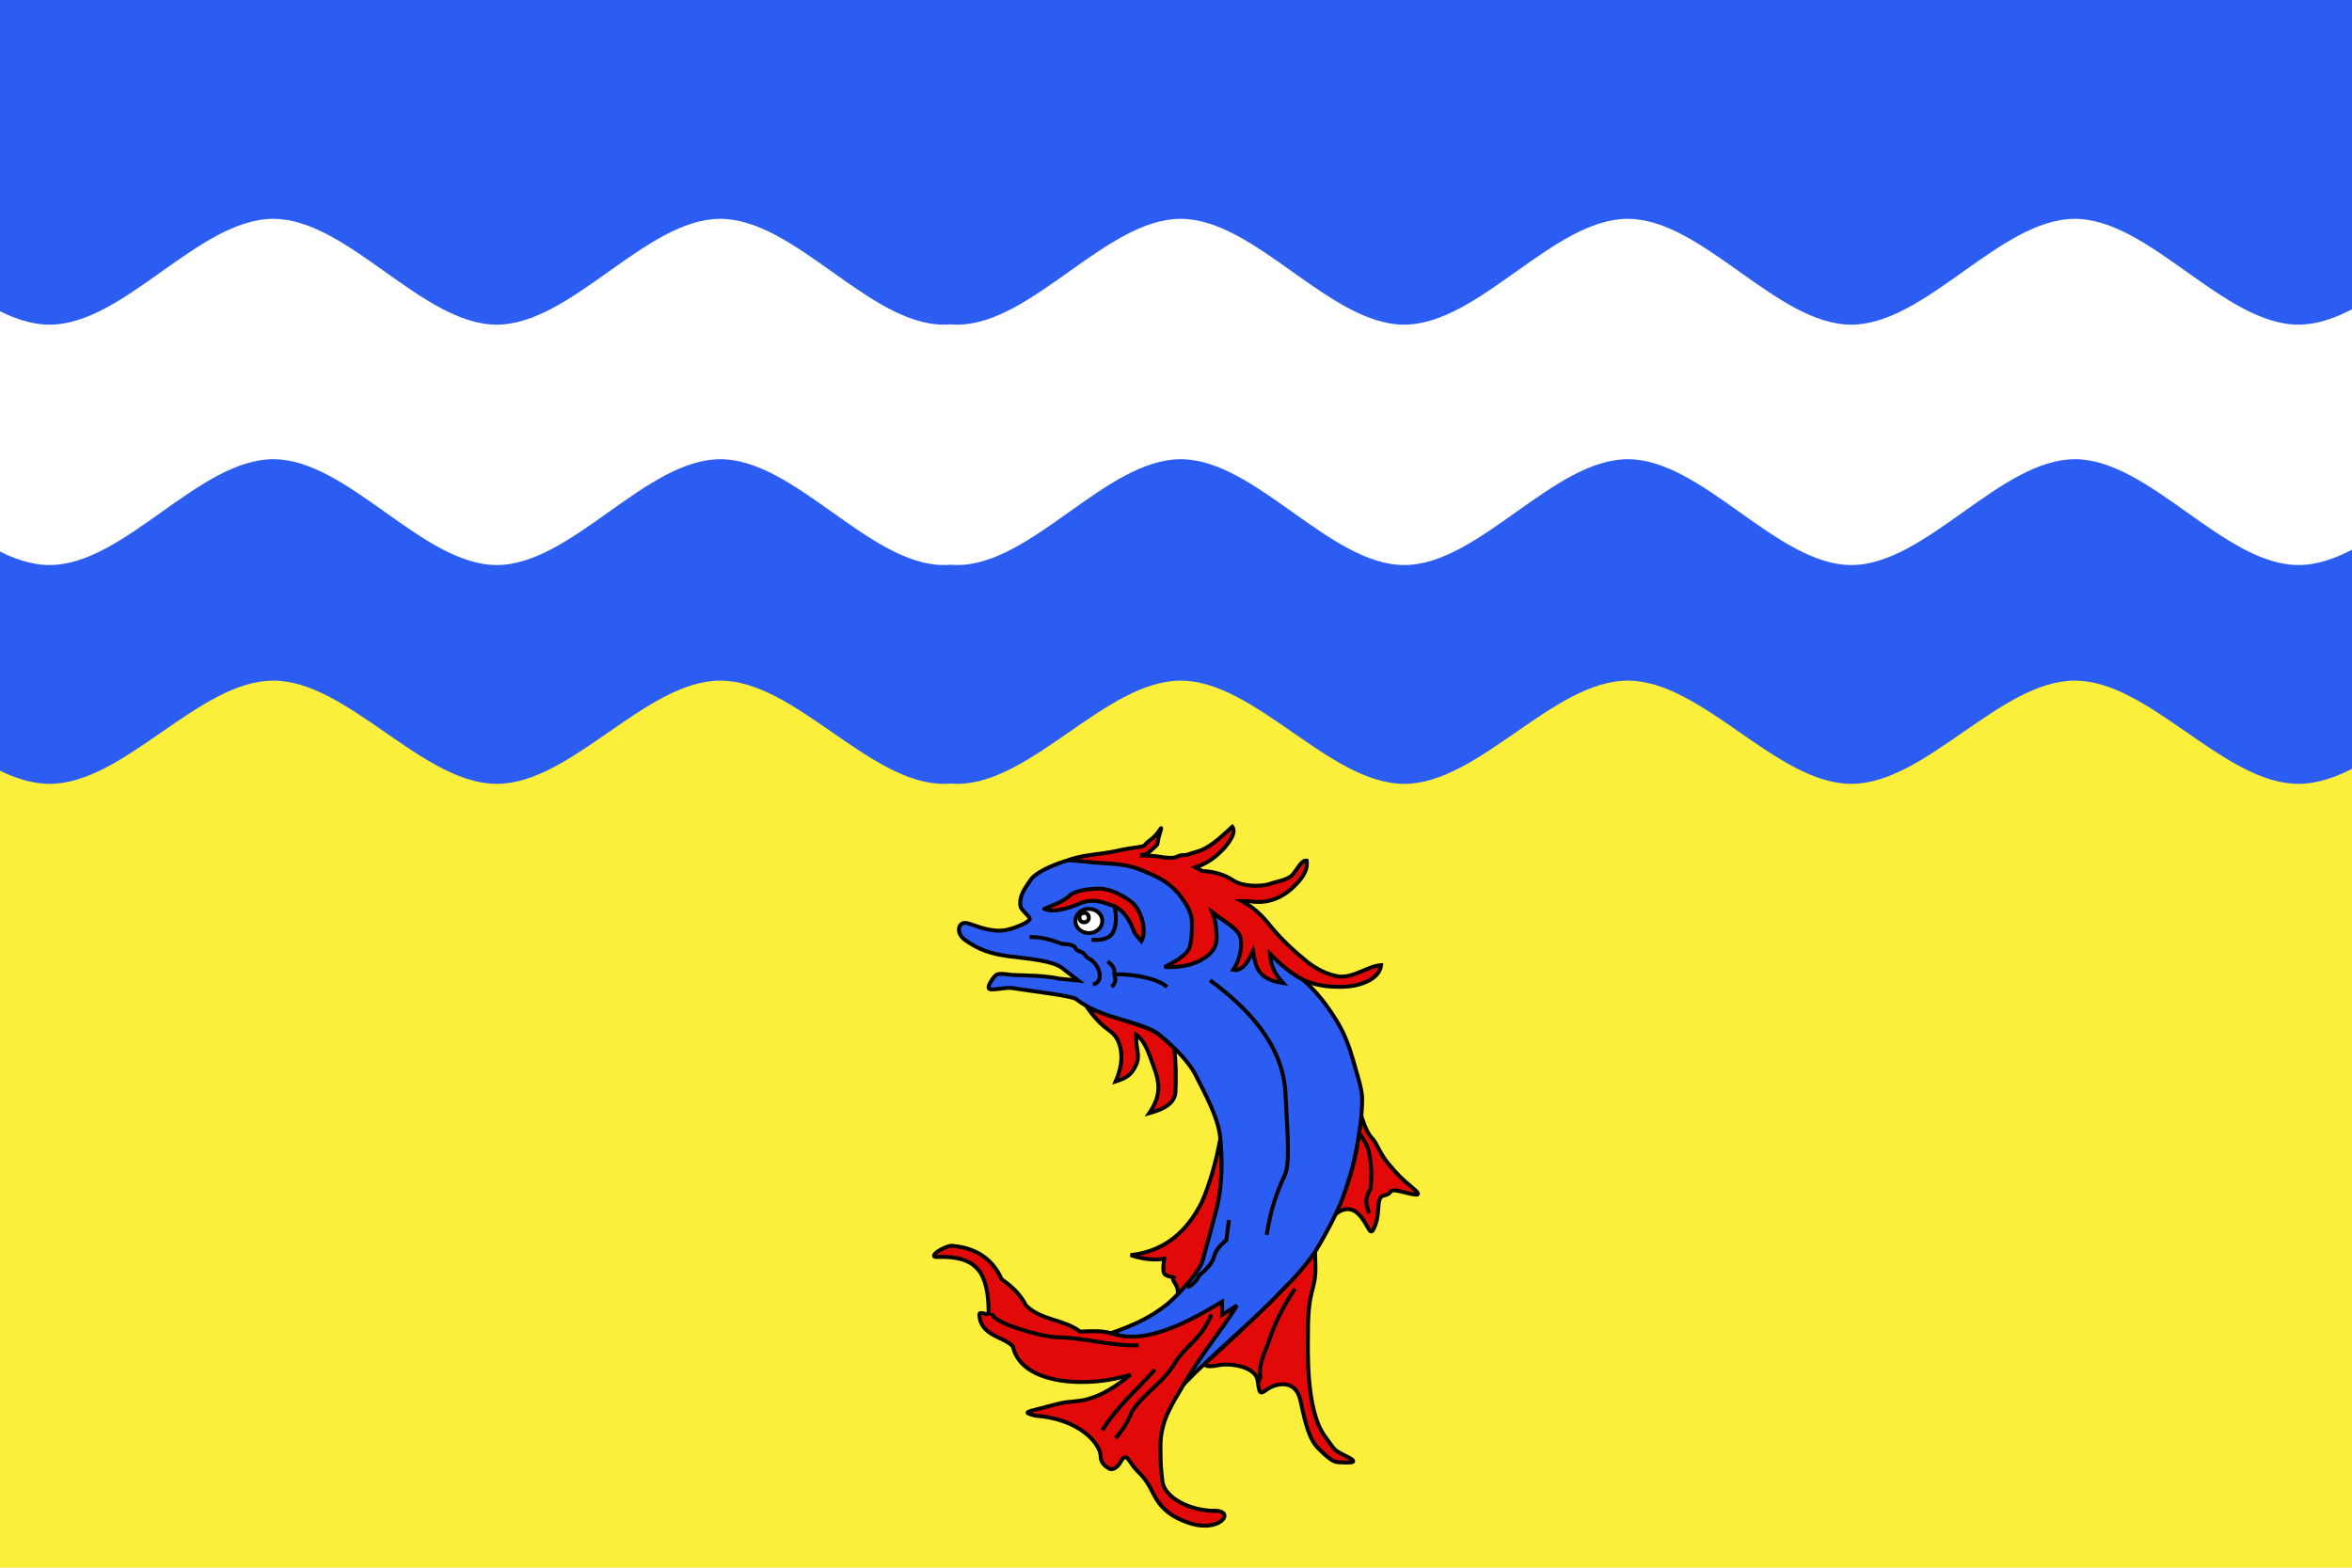<?xml version="1.0" encoding="UTF-8" standalone="no"?>
<svg
   xmlns:dc="http://purl.org/dc/elements/1.1/"
   xmlns:cc="http://creativecommons.org/ns#"
   xmlns:rdf="http://www.w3.org/1999/02/22-rdf-syntax-ns#"
   xmlns:svg="http://www.w3.org/2000/svg"
   xmlns="http://www.w3.org/2000/svg"
   xmlns:sodipodi="http://sodipodi.sourceforge.net/DTD/sodipodi-0.dtd"
   xmlns:inkscape="http://www.inkscape.org/namespaces/inkscape"
   inkscape:output_extension="org.inkscape.output.svg.inkscape"
   inkscape:export-ydpi="144"
   inkscape:export-xdpi="144"
   inkscape:export-filename="/Users/olivier/Desktop/Blason Rouge/Blason_Vide_3D.png"
   sodipodi:docname="Drapeau_département_fr_Drôme copie.svg"
   inkscape:version="1.0beta1 (76ce730, 2019-10-19)"
   sodipodi:version="0.32"
   id="svg2"
   version="1.0"
   width="900"
   height="600">
  <sodipodi:namedview
     inkscape:window-maximized="0"
     inkscape:document-rotation="0"
     inkscape:guide-bbox="true"
     showguides="false"
     inkscape:current-layer="layer4"
     inkscape:window-y="23"
     inkscape:window-x="0"
     inkscape:cy="460"
     inkscape:cx="400"
     inkscape:zoom="0.35"
     height="660px"
     showgrid="false"
     id="base"
     pagecolor="#ffffff"
     bordercolor="#666666"
     borderopacity="1.0"
     objecttolerance="10.0"
     gridtolerance="10.0"
     guidetolerance="10.0"
     inkscape:pageopacity="0.0"
     inkscape:pageshadow="2"
     inkscape:window-width="1440"
     inkscape:window-height="784">
    <sodipodi:guide
       id="guide998"
       orientation="0,-1"
       position="593.97,917.188" />
  </sodipodi:namedview>
  <defs
     id="defs6" />
  <g
     style="display:inline"
     inkscape:label="Fond écu"
     id="layer3"
     inkscape:groupmode="layer" />
  <g
     inkscape:label="Meubles"
     id="layer4"
     inkscape:groupmode="layer">
    <path
       sodipodi:nodetypes="ccccc"
       d="M 900,600 V 0 H 0 v 600 z"
       style="display:inline;opacity:1;fill:#fcef3c;fill-opacity:1;fill-rule:evenodd;stroke:none;stroke-width:1.87px;stroke-linecap:butt;stroke-linejoin:miter;stroke-opacity:1;stop-opacity:1"
       id="path2855"
       inkscape:connector-curvature="0" />
    <g
       transform="rotate(180,450,300)"
       id="g867">
      <path
         inkscape:connector-curvature="0"
         id="path1050"
         style="display:inline;opacity:1;fill:#2b5df2;fill-opacity:1;fill-rule:evenodd;stroke:none;stroke-width:1.847px;stroke-linecap:butt;stroke-linejoin:miter;stroke-opacity:1;stop-opacity:1"
         d="m 900,305.053 c -0.992,-0.475 -1.983,-0.987 -2.975,-1.406 -1.782,-0.752 -3.564,-1.409 -5.346,-1.949 -1.782,-0.54 -3.564,-0.964 -5.346,-1.254 -1.782,-0.289 -3.564,-0.444 -5.346,-0.444 -1.782,0 -3.564,0.155 -5.346,0.444 -1.782,0.289 -3.565,0.714 -5.348,1.254 -1.782,0.54 -3.563,1.197 -5.346,1.949 -1.782,0.752 -3.565,1.6 -5.348,2.526 -3.565,1.852 -7.13,4.013 -10.695,6.327 -3.565,2.315 -7.13,4.784 -10.695,7.253 -3.565,2.469 -7.13,4.937 -10.695,7.252 -3.565,2.315 -7.13,4.476 -10.695,6.327 -1.782,0.926 -3.565,1.774 -5.348,2.526 -1.782,0.752 -3.565,1.409 -5.348,1.949 -1.782,0.54 -3.564,0.964 -5.346,1.254 -1.782,0.289 -3.564,0.444 -5.346,0.444 -1.782,0 -3.564,-0.155 -5.346,-0.444 -1.782,-0.289 -3.564,-0.714 -5.346,-1.254 -1.782,-0.54 -3.564,-1.197 -5.346,-1.949 -1.782,-0.752 -3.564,-1.601 -5.346,-2.526 -3.563,-1.852 -7.128,-4.013 -10.691,-6.327 -3.563,-2.315 -7.126,-4.782 -10.689,-7.252 -3.563,-2.469 -7.126,-4.939 -10.689,-7.253 -3.563,-2.315 -7.126,-4.476 -10.689,-6.327 -1.782,-0.926 -3.564,-1.774 -5.346,-2.526 -1.782,-0.752 -3.564,-1.409 -5.346,-1.949 -1.782,-0.54 -3.564,-0.964 -5.346,-1.254 C 713.472,300.155 711.69,300 709.908,300 c -1.782,0 -3.564,0.155 -5.346,0.444 -1.782,0.289 -3.564,0.714 -5.346,1.254 -1.782,0.54 -3.564,1.197 -5.346,1.949 -1.782,0.752 -3.564,1.6 -5.346,2.526 -3.563,1.852 -7.126,4.013 -10.689,6.327 -3.563,2.315 -7.128,4.784 -10.691,7.253 -3.563,2.469 -7.126,4.937 -10.689,7.252 -3.563,2.315 -7.126,4.476 -10.689,6.327 -1.782,0.926 -3.564,1.774 -5.346,2.526 -1.782,0.752 -3.564,1.409 -5.346,1.949 -1.782,0.54 -3.564,0.964 -5.346,1.254 -1.782,0.289 -3.564,0.444 -5.346,0.444 -1.782,0 -3.564,-0.155 -5.346,-0.444 -1.782,-0.289 -3.565,-0.714 -5.348,-1.254 -1.782,-0.54 -3.565,-1.197 -5.348,-1.949 -1.782,-0.752 -3.563,-1.601 -5.346,-2.526 -3.565,-1.852 -7.132,-4.013 -10.697,-6.327 -3.565,-2.315 -7.13,-4.782 -10.695,-7.252 -3.565,-2.469 -7.13,-4.939 -10.695,-7.253 -3.565,-2.315 -7.13,-4.476 -10.695,-6.327 -1.783,-0.926 -3.565,-1.774 -5.348,-2.526 -1.782,-0.752 -3.565,-1.409 -5.348,-1.949 -1.782,-0.54 -3.564,-0.964 -5.346,-1.254 C 542.39,300.155 540.606,300 538.824,300 c -0.853,0 -1.704,0.046 -2.557,0.114 -0.844,-0.067 -1.685,-0.114 -2.529,-0.114 -1.782,0 -3.566,0.155 -5.348,0.444 -1.782,0.289 -3.564,0.714 -5.346,1.254 -1.782,0.54 -3.564,1.197 -5.346,1.949 -1.782,0.752 -3.562,1.6 -5.344,2.526 -3.564,1.852 -7.128,4.013 -10.691,6.327 -3.563,2.315 -7.126,4.784 -10.689,7.253 -3.563,2.469 -7.128,4.937 -10.691,7.252 -3.563,2.315 -7.128,4.476 -10.691,6.327 -1.782,0.926 -3.562,1.774 -5.344,2.526 -1.782,0.752 -3.564,1.409 -5.346,1.949 -1.782,0.54 -3.564,0.964 -5.346,1.254 -1.782,0.289 -3.564,0.444 -5.346,0.444 -1.782,0 -3.566,-0.155 -5.348,-0.444 -1.782,-0.289 -3.564,-0.714 -5.346,-1.254 -1.782,-0.54 -3.562,-1.197 -5.344,-1.949 -1.782,-0.752 -3.564,-1.601 -5.346,-2.526 -3.563,-1.852 -7.128,-4.013 -10.691,-6.327 -3.563,-2.315 -7.126,-4.782 -10.689,-7.252 -3.563,-2.469 -7.126,-4.939 -10.689,-7.253 -3.563,-2.315 -7.128,-4.476 -10.691,-6.327 -1.782,-0.926 -3.562,-1.774 -5.344,-2.526 -1.782,-0.752 -3.564,-1.409 -5.346,-1.949 -1.782,-0.54 -3.564,-0.964 -5.346,-1.254 -1.782,-0.289 -3.564,-0.444 -5.346,-0.444 -1.782,0 -3.566,0.155 -5.348,0.444 -1.782,0.289 -3.563,0.714 -5.346,1.254 -1.782,0.54 -3.565,1.197 -5.348,1.949 -1.782,0.752 -3.565,1.6 -5.348,2.526 -3.565,1.852 -7.128,4.013 -10.693,6.327 -3.565,2.315 -7.132,4.784 -10.697,7.253 -3.565,2.469 -7.13,4.937 -10.695,7.252 -3.565,2.315 -7.13,4.476 -10.695,6.327 -1.782,0.926 -3.563,1.774 -5.346,2.526 -1.782,0.752 -3.565,1.409 -5.348,1.949 -1.782,0.54 -3.566,0.964 -5.348,1.254 -1.782,0.289 -3.564,0.444 -5.346,0.444 -1.782,0 -3.564,-0.155 -5.346,-0.444 -1.782,-0.289 -3.564,-0.714 -5.346,-1.254 -1.782,-0.54 -3.564,-1.197 -5.346,-1.949 -1.782,-0.752 -3.564,-1.601 -5.346,-2.526 -3.563,-1.852 -7.126,-4.013 -10.689,-6.327 -3.563,-2.315 -7.126,-4.782 -10.689,-7.252 -3.563,-2.469 -7.128,-4.939 -10.691,-7.253 -3.563,-2.315 -7.126,-4.476 -10.689,-6.327 -1.782,-0.926 -3.564,-1.774 -5.346,-2.526 -1.782,-0.752 -3.564,-1.409 -5.346,-1.949 -1.782,-0.54 -3.564,-0.964 -5.346,-1.254 C 195.167,300.155 193.386,300 191.604,300 c -1.782,0 -3.564,0.155 -5.346,0.444 -1.782,0.289 -3.564,0.714 -5.346,1.254 -1.782,0.54 -3.564,1.197 -5.346,1.949 -1.782,0.752 -3.562,1.6 -5.344,2.526 -3.563,1.852 -7.128,4.013 -10.691,6.327 -3.563,2.315 -7.126,4.784 -10.689,7.253 -3.563,2.469 -7.126,4.937 -10.689,7.252 -3.563,2.315 -7.128,4.476 -10.691,6.327 -1.782,0.926 -3.564,1.774 -5.346,2.526 -1.782,0.752 -3.564,1.409 -5.346,1.949 -1.782,0.54 -3.564,0.964 -5.346,1.254 -1.782,0.289 -3.564,0.444 -5.346,0.444 -1.782,0 -3.564,-0.155 -5.346,-0.444 -1.782,-0.289 -3.563,-0.714 -5.346,-1.254 -1.782,-0.54 -3.565,-1.197 -5.348,-1.949 -1.782,-0.752 -3.565,-1.601 -5.348,-2.526 -3.565,-1.852 -7.13,-4.013 -10.695,-6.327 -3.565,-2.315 -7.13,-4.782 -10.695,-7.252 -3.565,-2.469 -7.132,-4.939 -10.697,-7.253 -3.565,-2.315 -7.13,-4.476 -10.695,-6.327 -1.783,-0.926 -3.565,-1.774 -5.348,-2.526 -1.782,-0.752 -3.563,-1.409 -5.346,-1.949 -1.782,-0.54 -3.565,-0.964 -5.348,-1.254 C 24.085,300.155 22.303,300 20.521,300 c -2.21,0 -4.421,0.237 -6.631,0.674 -2.21,0.437 -4.421,1.075 -6.631,1.877 -2.21,0.802 -4.419,1.767 -6.629,2.86 C 0.421,305.515 0.21,305.65 0,305.756 V 600 h 900 z" />
      <path
         inkscape:connector-curvature="0"
         id="path1063"
         style="display:inline;opacity:1;fill:#ffffff;fill-opacity:1;fill-rule:evenodd;stroke:none;stroke-width:1.87px;stroke-linecap:butt;stroke-linejoin:miter;stroke-opacity:1;stop-opacity:1"
         d="m 900,388.931 c -0.992,-0.487 -1.983,-1.012 -2.975,-1.441 -1.782,-0.771 -3.564,-1.444 -5.346,-1.998 -1.782,-0.554 -3.564,-0.989 -5.346,-1.285 -1.782,-0.297 -3.564,-0.455 -5.346,-0.455 -1.782,0 -3.564,0.158 -5.346,0.455 -1.782,0.297 -3.565,0.731 -5.348,1.285 -1.782,0.554 -3.563,1.227 -5.346,1.998 -1.782,0.771 -3.565,1.641 -5.348,2.59 -3.565,1.898 -7.13,4.113 -10.695,6.486 -3.565,2.373 -7.13,4.904 -10.695,7.436 -3.565,2.531 -7.13,5.061 -10.695,7.434 -3.565,2.373 -7.13,4.588 -10.695,6.486 -1.782,0.949 -3.565,1.819 -5.348,2.59 -1.782,0.771 -3.563,1.444 -5.346,1.998 -1.782,0.554 -3.566,0.989 -5.348,1.285 -1.782,0.297 -3.564,0.455 -5.346,0.455 -1.782,0 -3.564,-0.158 -5.346,-0.455 -1.782,-0.297 -3.564,-0.731 -5.346,-1.285 -1.782,-0.554 -3.564,-1.227 -5.346,-1.998 -1.782,-0.771 -3.564,-1.641 -5.346,-2.59 -3.563,-1.898 -7.126,-4.113 -10.689,-6.486 -3.563,-2.373 -7.128,-4.902 -10.691,-7.434 -3.563,-2.531 -7.126,-5.063 -10.689,-7.436 -3.563,-2.373 -7.126,-4.588 -10.689,-6.486 -1.782,-0.949 -3.564,-1.819 -5.346,-2.59 -1.782,-0.771 -3.564,-1.444 -5.346,-1.998 -1.782,-0.554 -3.564,-0.989 -5.346,-1.285 -1.782,-0.297 -3.564,-0.455 -5.346,-0.455 -1.782,0 -3.564,0.158 -5.346,0.455 -1.782,0.297 -3.564,0.731 -5.346,1.285 -1.782,0.554 -3.564,1.227 -5.346,1.998 -1.782,0.771 -3.564,1.641 -5.346,2.59 -3.563,1.898 -7.126,4.113 -10.689,6.486 -3.563,2.373 -7.128,4.904 -10.691,7.436 -3.563,2.531 -7.126,5.061 -10.689,7.434 -3.563,2.373 -7.126,4.588 -10.689,6.486 -1.782,0.949 -3.564,1.819 -5.346,2.59 -1.782,0.771 -3.564,1.444 -5.346,1.998 -1.782,0.554 -3.564,0.989 -5.346,1.285 -1.782,0.297 -3.564,0.455 -5.346,0.455 -1.782,0 -3.564,-0.158 -5.346,-0.455 -1.782,-0.297 -3.565,-0.731 -5.348,-1.285 -1.782,-0.554 -3.565,-1.227 -5.348,-1.998 -1.782,-0.771 -3.563,-1.641 -5.346,-2.59 -3.565,-1.898 -7.132,-4.113 -10.697,-6.486 -3.565,-2.373 -7.13,-4.902 -10.695,-7.434 -3.565,-2.531 -7.13,-5.063 -10.695,-7.436 -3.565,-2.373 -7.132,-4.588 -10.697,-6.486 -1.783,-0.949 -3.563,-1.819 -5.346,-2.59 -1.782,-0.771 -3.565,-1.444 -5.348,-1.998 -1.782,-0.554 -3.565,-0.989 -5.348,-1.285 -1.782,-0.297 -3.564,-0.455 -5.346,-0.455 -0.853,0 -1.704,0.047 -2.557,0.117 -0.844,-0.069 -1.685,-0.117 -2.529,-0.117 -1.782,0 -3.564,0.158 -5.346,0.455 -1.782,0.297 -3.564,0.731 -5.346,1.285 -1.782,0.554 -3.564,1.227 -5.346,1.998 -1.782,0.771 -3.564,1.641 -5.346,2.59 -3.564,1.898 -7.128,4.113 -10.691,6.486 -3.563,2.373 -7.126,4.904 -10.689,7.436 -3.563,2.531 -7.126,5.061 -10.689,7.434 -3.563,2.373 -7.128,4.588 -10.691,6.486 -1.782,0.949 -3.564,1.819 -5.346,2.59 -1.782,0.771 -3.564,1.444 -5.346,1.998 -1.782,0.554 -3.564,0.989 -5.346,1.285 -1.782,0.297 -3.564,0.455 -5.346,0.455 -1.782,0 -3.564,-0.158 -5.346,-0.455 -1.782,-0.297 -3.564,-0.731 -5.346,-1.285 -1.782,-0.554 -3.564,-1.227 -5.346,-1.998 -1.782,-0.771 -3.564,-1.641 -5.346,-2.59 -3.563,-1.898 -7.126,-4.113 -10.689,-6.486 -3.563,-2.373 -7.128,-4.902 -10.691,-7.434 -3.563,-2.531 -7.126,-5.063 -10.689,-7.436 -3.563,-2.373 -7.126,-4.588 -10.689,-6.486 -1.782,-0.949 -3.564,-1.819 -5.346,-2.59 -1.782,-0.771 -3.564,-1.444 -5.346,-1.998 -1.782,-0.554 -3.564,-0.989 -5.346,-1.285 -1.782,-0.297 -3.564,-0.455 -5.346,-0.455 -1.782,0 -3.564,0.158 -5.346,0.455 -1.782,0.297 -3.565,0.731 -5.348,1.285 -1.782,0.554 -3.563,1.227 -5.346,1.998 -1.782,0.771 -3.565,1.641 -5.348,2.59 -3.565,1.898 -7.13,4.113 -10.695,6.486 -3.565,2.373 -7.13,4.904 -10.695,7.436 -3.565,2.531 -7.132,5.061 -10.697,7.434 -3.565,2.373 -7.13,4.588 -10.695,6.486 -1.782,0.949 -3.565,1.819 -5.348,2.59 -1.782,0.771 -3.563,1.444 -5.346,1.998 -1.782,0.554 -3.566,0.989 -5.348,1.285 -1.782,0.297 -3.564,0.455 -5.346,0.455 -1.782,0 -3.564,-0.158 -5.346,-0.455 -1.782,-0.297 -3.564,-0.731 -5.346,-1.285 -1.782,-0.554 -3.564,-1.227 -5.346,-1.998 -1.782,-0.771 -3.564,-1.641 -5.346,-2.59 -3.563,-1.898 -7.126,-4.113 -10.689,-6.486 -3.563,-2.373 -7.126,-4.902 -10.689,-7.434 -3.563,-2.531 -7.128,-5.063 -10.691,-7.436 -3.563,-2.373 -7.126,-4.588 -10.689,-6.486 -1.782,-0.949 -3.564,-1.819 -5.346,-2.59 -1.782,-0.771 -3.564,-1.444 -5.346,-1.998 -1.782,-0.554 -3.564,-0.989 -5.346,-1.285 -1.782,-0.297 -3.564,-0.455 -5.346,-0.455 -1.782,0 -3.564,0.158 -5.346,0.455 -1.782,0.297 -3.564,0.731 -5.346,1.285 -1.782,0.554 -3.564,1.227 -5.346,1.998 -1.782,0.771 -3.564,1.641 -5.346,2.59 -3.563,1.898 -7.126,4.113 -10.689,6.486 -3.563,2.373 -7.126,4.904 -10.689,7.436 -3.563,2.531 -7.128,5.061 -10.691,7.434 -3.563,2.373 -7.126,4.588 -10.689,6.486 -1.782,0.949 -3.564,1.819 -5.346,2.59 -1.782,0.771 -3.564,1.444 -5.346,1.998 -1.782,0.554 -3.564,0.989 -5.346,1.285 -1.782,0.297 -3.564,0.455 -5.346,0.455 -1.782,0 -3.564,-0.158 -5.346,-0.455 -1.782,-0.297 -3.565,-0.731 -5.348,-1.285 -1.782,-0.554 -3.563,-1.227 -5.346,-1.998 -1.782,-0.771 -3.565,-1.641 -5.348,-2.59 -3.565,-1.898 -7.13,-4.113 -10.695,-6.486 -3.565,-2.373 -7.13,-4.902 -10.695,-7.434 -3.565,-2.531 -7.132,-5.063 -10.697,-7.436 -3.565,-2.373 -7.13,-4.588 -10.695,-6.486 -1.782,-0.949 -3.565,-1.819 -5.348,-2.59 -1.782,-0.771 -3.563,-1.444 -5.346,-1.998 -1.782,-0.554 -3.566,-0.989 -5.348,-1.285 -1.782,-0.297 -3.564,-0.455 -5.346,-0.455 -2.21,0 -4.421,0.243 -6.631,0.691 -2.21,0.448 -4.421,1.102 -6.631,1.924 -2.21,0.822 -4.419,1.812 -6.629,2.932 C 0.421,389.404 0.21,389.542 0,389.651 v 92 c 0.21,-0.109 0.421,-0.247 0.631,-0.354 2.21,-1.12 4.419,-2.11 6.629,-2.932 2.21,-0.822 4.421,-1.475 6.631,-1.924 2.21,-0.448 4.421,-0.691 6.631,-0.691 1.782,0 3.564,0.158 5.346,0.455 1.782,0.297 3.565,0.731 5.348,1.285 1.782,0.554 3.563,1.227 5.346,1.998 1.782,0.771 3.565,1.641 5.348,2.59 3.565,1.898 7.13,4.113 10.695,6.486 3.565,2.373 7.132,4.904 10.697,7.436 3.565,2.531 7.13,5.061 10.695,7.434 3.565,2.373 7.13,4.588 10.695,6.486 1.783,0.949 3.565,1.819 5.348,2.59 1.782,0.771 3.565,1.444 5.348,1.998 1.782,0.554 3.564,0.989 5.346,1.285 1.782,0.297 3.564,0.455 5.346,0.455 1.782,0 3.564,-0.158 5.346,-0.455 1.782,-0.297 3.564,-0.731 5.346,-1.285 1.782,-0.554 3.564,-1.227 5.346,-1.998 1.782,-0.771 3.564,-1.641 5.346,-2.59 3.563,-1.898 7.128,-4.113 10.691,-6.486 3.563,-2.373 7.126,-4.902 10.689,-7.434 3.563,-2.531 7.126,-5.063 10.689,-7.436 3.563,-2.373 7.128,-4.588 10.691,-6.486 1.782,-0.949 3.562,-1.819 5.344,-2.59 1.782,-0.771 3.564,-1.444 5.346,-1.998 1.782,-0.554 3.564,-0.989 5.346,-1.285 1.782,-0.297 3.564,-0.455 5.346,-0.455 1.782,0 3.564,0.158 5.346,0.455 1.782,0.297 3.564,0.731 5.346,1.285 1.782,0.554 3.564,1.227 5.346,1.998 1.782,0.771 3.564,1.641 5.346,2.59 3.563,1.898 7.126,4.113 10.689,6.486 3.563,2.373 7.128,4.904 10.691,7.436 3.563,2.531 7.126,5.061 10.689,7.434 3.563,2.373 7.126,4.588 10.689,6.486 1.782,0.949 3.564,1.819 5.346,2.59 1.782,0.771 3.564,1.444 5.346,1.998 1.782,0.554 3.564,0.989 5.346,1.285 1.782,0.297 3.564,0.455 5.346,0.455 1.782,0 3.564,-0.158 5.346,-0.455 1.782,-0.297 3.565,-0.731 5.348,-1.285 1.782,-0.554 3.565,-1.227 5.348,-1.998 1.782,-0.771 3.563,-1.641 5.346,-2.59 3.565,-1.898 7.13,-4.113 10.695,-6.486 3.565,-2.373 7.13,-4.902 10.695,-7.434 3.565,-2.531 7.132,-5.063 10.697,-7.436 3.565,-2.373 7.128,-4.588 10.693,-6.486 1.782,-0.949 3.565,-1.819 5.348,-2.59 1.782,-0.771 3.565,-1.444 5.348,-1.998 1.782,-0.554 3.564,-0.989 5.346,-1.285 1.782,-0.297 3.566,-0.455 5.348,-0.455 1.782,0 3.564,0.158 5.346,0.455 1.782,0.297 3.564,0.731 5.346,1.285 1.782,0.554 3.564,1.227 5.346,1.998 1.782,0.771 3.562,1.641 5.344,2.59 3.563,1.898 7.128,4.113 10.691,6.486 3.563,2.373 7.126,4.904 10.689,7.436 3.563,2.531 7.126,5.061 10.689,7.434 3.563,2.373 7.128,4.588 10.691,6.486 1.782,0.949 3.564,1.819 5.346,2.59 1.782,0.771 3.562,1.444 5.344,1.998 1.782,0.554 3.564,0.989 5.346,1.285 1.782,0.297 3.566,0.455 5.348,0.455 1.782,0 3.564,-0.158 5.346,-0.455 1.782,-0.297 3.564,-0.731 5.346,-1.285 1.782,-0.554 3.564,-1.227 5.346,-1.998 1.782,-0.771 3.562,-1.641 5.344,-2.59 3.564,-1.898 7.128,-4.113 10.691,-6.486 3.563,-2.373 7.128,-4.902 10.691,-7.434 3.563,-2.531 7.126,-5.063 10.689,-7.436 3.563,-2.373 7.128,-4.588 10.691,-6.486 1.782,-0.949 3.562,-1.819 5.344,-2.59 1.782,-0.771 3.564,-1.444 5.346,-1.998 1.782,-0.554 3.564,-0.989 5.346,-1.285 1.782,-0.297 3.566,-0.455 5.348,-0.455 0.844,0 1.685,0.049 2.529,0.117 0.853,-0.07 1.704,-0.117 2.557,-0.117 1.782,0 3.565,0.158 5.348,0.455 1.782,0.297 3.563,0.731 5.346,1.285 1.782,0.554 3.565,1.227 5.348,1.998 1.782,0.771 3.565,1.641 5.348,2.59 3.565,1.898 7.13,4.113 10.695,6.486 3.565,2.373 7.13,4.904 10.695,7.436 3.565,2.531 7.13,5.061 10.695,7.434 3.565,2.373 7.132,4.588 10.697,6.486 1.783,0.949 3.563,1.819 5.346,2.59 1.782,0.771 3.565,1.444 5.348,1.998 1.782,0.554 3.566,0.989 5.348,1.285 1.782,0.297 3.564,0.455 5.346,0.455 1.782,0 3.564,-0.158 5.346,-0.455 1.782,-0.297 3.564,-0.731 5.346,-1.285 1.782,-0.554 3.564,-1.227 5.346,-1.998 1.782,-0.771 3.564,-1.641 5.346,-2.59 3.563,-1.898 7.126,-4.113 10.689,-6.486 3.563,-2.373 7.126,-4.902 10.689,-7.434 3.563,-2.531 7.128,-5.063 10.691,-7.436 3.563,-2.373 7.126,-4.588 10.689,-6.486 1.782,-0.949 3.564,-1.819 5.346,-2.59 1.782,-0.771 3.564,-1.444 5.346,-1.998 1.782,-0.554 3.564,-0.989 5.346,-1.285 1.782,-0.297 3.564,-0.455 5.346,-0.455 1.782,0 3.564,0.158 5.346,0.455 1.782,0.297 3.564,0.731 5.346,1.285 1.782,0.554 3.564,1.227 5.346,1.998 1.782,0.771 3.564,1.641 5.346,2.59 3.563,1.898 7.126,4.113 10.689,6.486 3.563,2.373 7.126,4.904 10.689,7.436 3.563,2.531 7.126,5.061 10.689,7.434 3.563,2.373 7.128,4.588 10.691,6.486 1.782,0.949 3.564,1.819 5.346,2.59 1.782,0.771 3.564,1.444 5.346,1.998 1.782,0.554 3.564,0.989 5.346,1.285 1.782,0.297 3.564,0.455 5.346,0.455 1.782,0 3.564,-0.158 5.346,-0.455 1.782,-0.297 3.563,-0.731 5.346,-1.285 1.782,-0.554 3.565,-1.227 5.348,-1.998 1.782,-0.771 3.565,-1.641 5.348,-2.59 3.565,-1.898 7.13,-4.113 10.695,-6.486 3.565,-2.373 7.13,-4.902 10.695,-7.434 3.565,-2.531 7.13,-5.063 10.695,-7.436 3.565,-2.373 7.13,-4.588 10.695,-6.486 1.782,-0.949 3.565,-1.819 5.348,-2.59 1.782,-0.771 3.563,-1.444 5.346,-1.998 1.782,-0.554 3.566,-0.989 5.348,-1.285 1.782,-0.297 3.564,-0.455 5.346,-0.455 1.782,0 3.564,0.158 5.346,0.455 1.782,0.297 3.564,0.731 5.346,1.285 1.782,0.554 3.564,1.227 5.346,1.998 0.992,0.429 1.983,0.955 2.975,1.441 z" />
    </g>
    <g
       transform="translate(153.173,291.217)"
       id="g996">
      <path
         style="opacity:1;fill:#e20909;fill-opacity:1;stroke:#000000;stroke-width:1.5;stroke-miterlimit:4;stroke-dasharray:none;stroke-opacity:1;stop-opacity:1"
         id="path2325"
         d="m 362.34,266.307 c -5.718,-2.858 -4.289,-2.143 -8.576,-7.86 -7.423,-10.195 -6.431,-33.581 -6.431,-40.014 0,-16.436 2.858,-15.589 2.858,-24.294 l -0.149,-6.166 c -7.492,10.508 -25.737,27.886 -42.19,42.725 0,0 -0.529,1.74 5.185,0.597 4.962,-0.992 14.29,0.715 15.005,5.718 0.714,5.002 0.715,5.714 3.573,3.572 2.858,-2.143 10.98,-4.552 12.862,4.29 2.111,9.918 3.466,14.971 7.147,18.576 4.289,4.202 5.716,5 7.86,5 2.141,-0.003 8.572,0.714 2.856,-2.144 z"
         sodipodi:nodetypes="ccscccssssssc"
         inkscape:connector-curvature="0" />
      <path
         style="opacity:1;fill:#e20909;fill-opacity:1;stroke:#000000;stroke-width:1.5;stroke-miterlimit:4;stroke-dasharray:none;stroke-opacity:1;stop-opacity:1"
         id="path2327"
         d="m 387.351,163.408 c -4.289,-3.572 -5.718,-5.004 -9.291,-9.289 -3.573,-4.287 -4.287,-7.862 -6.431,-10.004 -2.143,-2.143 -3.938,-8.437 -3.938,-8.437 -1.411,12.654 -2.709,22.276 -9.959,37.963 0,0 4.608,-4.513 8.895,-0.227 4.289,4.29 4.287,10.008 6.431,4.29 2.143,-5.718 0,-10.72 3.573,-11.435 3.573,-0.715 0.714,-2.858 6.431,-1.427 5.716,1.427 8.576,2.143 4.289,-1.432 z"
         sodipodi:nodetypes="csscccsscc"
         inkscape:connector-curvature="0" />
      <path
         style="opacity:1;fill:#e20909;fill-opacity:1;stroke:#000000;stroke-width:1.5;stroke-miterlimit:4;stroke-dasharray:none;stroke-opacity:1;stop-opacity:1"
         d="m 292.31,190.562 c -0.942,6.875 0.025,6.113 3.575,7.148 -0.909,1.579 1.775,2.147 1.652,6.084 9.321,-2.572 13.588,-26.93 15.497,-34.668 1.361,-7.987 1.599,-15.637 0.714,-24.298 -1.483,8.099 -3.865,16.984 -7.145,24.298 -3.998,7.793 -11.589,18.393 -27.154,20.009 4.287,1.486 8.686,2.074 12.861,1.427 z"
         id="polygon2329"
         sodipodi:nodetypes="cccccccc"
         inkscape:connector-curvature="0" />
      <path
         style="opacity:1;fill:#e20909;fill-opacity:1;stroke:#000000;stroke-width:1.5;stroke-miterlimit:4;stroke-dasharray:none;stroke-opacity:1;stop-opacity:1"
         id="path2331"
         d="m 289.454,104.1 c -6.468,-3.797 -18.326,-5.909 -26.815,-10.043 6.168,8.764 8.743,8.319 11.093,11.468 2.583,3.809 3.257,9.863 0,17.153 3.968,-1.245 6.14,-2.49 7.862,-6.429 1.688,-3.861 -0.248,-5.634 0,-11.432 3.266,2.239 4.623,6.499 6.429,11.433 3.004,7.54 2.864,12.273 -1.431,18.578 3.784,-1.047 9.589,-2.993 10.004,-7.858 0.286,-5.591 0.235,-11.407 -0.489,-17.111 -2.218,-1.92 -3.65,-3.615 -6.654,-5.759 z"
         sodipodi:nodetypes="ccccscccccc"
         inkscape:connector-curvature="0" />
      <path
         style="opacity:1;fill:#2b5df2;fill-opacity:1;stroke:#000000;stroke-width:1.5;stroke-miterlimit:4;stroke-dasharray:none;stroke-opacity:1;stop-opacity:1"
         id="path2333"
         d="m 225.142,86.95 c 0.319,1.358 5.7,-0.432 9.291,0 8.036,1.367 22.369,2.857 24.294,4.285 9.317,7.363 22.893,7.996 30.729,12.828 3.59,2.73 10.699,8.979 14.29,15.043 4.013,7.904 9.2,17.167 10.003,25.009 0.812,7.975 0.759,16.196 -0.714,24.294 -0.847,4.313 -3.979,15.169 -6.061,22.939 -0.892,3.397 -7.649,11.547 -13.233,16.363 -6.405,5.28 -13.366,8.338 -21.438,11.21 6.75,2.248 32.493,11.75 27.462,19.697 11.965,-12.403 25.967,-23.633 37.561,-35.913 4.658,-4.57 8.884,-9.264 12.862,-15.007 3.335,-5.505 7.163,-12.492 10.004,-19.294 2.461,-6.67 4.367,-12.722 5.718,-20.009 1.146,-6.307 2.169,-12.676 2.143,-19.292 -0.018,-3.705 -2.196,-9.88 -3.572,-15.005 -1.465,-5.002 -3.3,-10.066 -6.431,-15.007 -7.314,-11.812 -13.516,-16.462 -22.867,-23.582 l -22.869,-16.436 c -8.75,-6.28 -16.945,-12.684 -26.437,-16.434 -7.12,-2.769 -15.289,-5.785 -23.582,-5.714 -7.163,0.159 -18.585,5.072 -20.933,8.379 -2.346,3.564 -4.569,6.078 -4.076,10.197 0.265,1.729 3.555,3.829 3.573,5.002 -0.01,1.059 -5.082,3.415 -9.289,4.289 -4.287,0.705 -8.698,-0.628 -12.862,-2.146 -1.593,-0.576 -3.618,-1.276 -4.594,0.494 -0.841,1.741 -0.077,3.791 1.736,5.224 5.47,3.934 10.014,5.46 17.151,6.431 8.336,0.996 16.363,1.746 20.007,4.285 l 6.431,5.002 -7.147,-0.715 c -5.893,-1.217 -11.723,-1.198 -17.863,-1.427 -1.341,-0.062 -5.09,-0.926 -6.431,0 -0.895,0.695 -3.159,3.714 -2.858,5.007 z"
         sodipodi:nodetypes="cccccccccccccccccccccccccccccccccccc"
         inkscape:connector-curvature="0" />
      <path
         style="opacity:1;fill:#e20909;fill-opacity:1;stroke:#000000;stroke-width:1.5;stroke-miterlimit:4;stroke-dasharray:none;stroke-opacity:1;stop-opacity:1"
         id="path2339"
         d="m 255.661,37.957 c 4.565,-1.627 9.131,-2.018 13.696,-2.657 3.861,-0.478 6.055,-1.264 9.73,-1.804 7.928,-1.078 4.323,-0.719 7.928,-3.242 3.605,-2.523 5.047,-7.209 3.605,-2.523 -1.441,4.686 0,3.601 -2.523,5.764 -2.523,2.163 -2.162,2.163 -4.325,2.523 -2.162,0.363 0.722,0.004 4.325,0.363 3.605,0.359 3.964,0.719 6.848,0.719 2.882,0 1.802,-1.082 5.766,-1.082 l 5.766,-1.801 c 4.643,-2.077 8.36,-5.821 11.892,-9.01 1.57,2.149 -0.934,5.532 -2.882,7.928 -3.354,3.633 -6.708,6.156 -11.173,7.567 l 2.523,1.443 c 4.211,0.152 8.423,1.292 11.894,3.605 4.009,2.518 10.364,2.319 13.694,1.441 2.883,-1.081 6.261,-1.359 8.65,-3.242 1.922,-1.923 3.782,-6.253 5.766,-5.768 0.329,2.529 -0.515,4.564 -2.162,6.846 -5.064,6.402 -11.547,10.088 -19.821,8.65 h -2.884 l 2.523,1.441 c 3.685,2.393 6.445,5.527 8.648,8.291 3.701,4.63 9.192,9.691 13.696,13.333 3.714,2.972 8.107,5.142 12.253,5.768 5.776,0.595 11.429,-4.119 16.217,-4.327 -0.662,5.356 -7.868,8.182 -15.135,8.291 -4.902,0.023 -9.371,-0.324 -14.705,-2.708 -4.228,-2.129 -8.457,-5.678 -12.685,-9.906 0.385,4.65 1.759,7.634 5.046,11.173 -10.326,-1.492 -10.466,-6.812 -11.532,-12.255 -1.35,2.959 -3.749,7.954 -7.568,7.209 2.257,-3.348 3.403,-7.868 2.882,-11.895 -0.517,-3.733 -6.836,-7.034 -10.81,-10.088 0.912,2.402 1.331,4.742 1.441,7.206 0.212,2.941 0.608,5.698 -2.884,9.01 -4.411,3.538 -9.748,4.976 -16.937,4.686 2.873,-1.408 8.956,-4.544 9.73,-7.928 0.734,-3.241 0.912,-6.667 0.721,-10.093 -0.334,-3.13 -1.902,-5.766 -3.964,-8.648 -3.921,-5.216 -7.657,-7.407 -16.208,-10.832 -6.85,-2.498 -12.713,-1.909 -20.551,-2.864 z"
         sodipodi:nodetypes="cccssssssccccccccccccccccccccccccccccccccccc"
         inkscape:connector-curvature="0" />
      <path
         style="opacity:1;fill:#e20909;fill-opacity:1;stroke:#000000;stroke-width:1.5;stroke-miterlimit:4;stroke-dasharray:none;stroke-opacity:1;stop-opacity:1"
         d="m 246.46,56.626 c 3.204,-1.471 6.963,-2.51 9.796,-5.153 1.99,-1.785 7.005,-2.583 11.341,-2.578 4.482,0.038 9.89,3.101 12.89,5.671 3.438,3.639 5.148,10.797 3.092,14.435 l -2.577,-3.096 c -1.838,-5.165 -4.107,-8.539 -7.735,-10.308 l -4.638,-1.547 c -4.006,-1.014 -6.654,-0.424 -9.796,1.031 -3.261,1.194 -8.682,3.191 -12.374,1.545 z"
         id="polygon2341"
         sodipodi:nodetypes="cccccccccc"
         inkscape:connector-curvature="0" />
      <ellipse
         rx="5.157"
         cy="61.266"
         ry="4.639"
         cx="263.474"
         style="opacity:1;fill:#ffffff;fill-opacity:1;stroke:#000000;stroke-width:1.5;stroke-miterlimit:4;stroke-dasharray:none;stroke-opacity:1;stop-opacity:1"
         id="ellipse2343" />
      <circle
         cy="59.977"
         r="1.804"
         cx="261.67"
         style="opacity:1;fill:none;stroke:#000000;stroke-width:1.5;stroke-miterlimit:4;stroke-dasharray:none;stroke-opacity:1;stop-opacity:1"
         id="circle2345" />
      <path
         style="opacity:1;fill:none;stroke:#000000;stroke-width:1.5;stroke-miterlimit:4;stroke-dasharray:none;stroke-opacity:1;stop-opacity:1"
         d="m 273.268,55.597 c 0.741,2.92 0.803,6.148 0,8.76 -1.007,3.043 -3.434,4.418 -8.763,4.127"
         id="polyline2347"
         sodipodi:nodetypes="ccc"
         inkscape:connector-curvature="0" />
      <path
         style="opacity:1;fill:none;stroke:#000000;stroke-width:1.5;stroke-miterlimit:4;stroke-dasharray:none;stroke-opacity:1;stop-opacity:1"
         id="path2349"
         d="m 309.873,83.95 c 14.106,10.427 28.115,24.57 28.876,43.826 0.416,10.677 1.987,26.014 -0.231,30.583 -3.176,7.031 -5.306,12.569 -6.988,23.035"
         sodipodi:nodetypes="cscc"
         inkscape:connector-curvature="0" />
      <path
         style="opacity:1;fill:none;stroke:#000000;stroke-width:1.5;stroke-miterlimit:4;stroke-dasharray:none;stroke-opacity:1;stop-opacity:1"
         id="path2353"
         d="m 240.79,67.456 c 5.173,-0.313 10.531,1.904 12.371,2.578 0,0 4.639,0 5.155,1.547 0.517,1.547 2.577,1.026 3.61,2.577 1.031,1.547 2.577,2.063 2.577,2.063 4.308,3.773 3.924,8.965 0.516,9.28"
         sodipodi:nodetypes="ccsscc"
         inkscape:connector-curvature="0" />
      <path
         style="opacity:1;fill:none;stroke:#000000;stroke-width:1.5;stroke-miterlimit:4;stroke-dasharray:none;stroke-opacity:1;stop-opacity:1"
         d="m 270.692,76.731 c 3.266,2.645 2.335,3.438 2.577,5.157 0.212,1.548 1.104,2.169 -1.03,4.643"
         id="polyline2357"
         sodipodi:nodetypes="ccc"
         inkscape:connector-curvature="0" />
      <path
         style="opacity:1;fill:none;stroke:#000000;stroke-width:1.5;stroke-miterlimit:4;stroke-dasharray:none;stroke-opacity:1;stop-opacity:1"
         id="path2359"
         d="m 273.232,81.68 c 7.888,-0.235 17.257,1.937 20.144,4.85"
         sodipodi:nodetypes="cc"
         inkscape:connector-curvature="0" />
      <path
         style="opacity:1;fill:none;stroke:#000000;stroke-width:1.5;stroke-miterlimit:4;stroke-dasharray:none;stroke-opacity:1;stop-opacity:1"
         id="path2363"
         d="m 317.092,175.721 -1.031,7.732 c -2.558,2.062 -4.061,4.071 -4.641,6.186 -0.81,2.957 -3.331,5.262 -5.671,7.219 -0.873,1.883 -2.533,3.879 -4.641,4.639"
         sodipodi:nodetypes="ccscc"
         inkscape:connector-curvature="0" />
      <path
         style="opacity:1;fill:#e20909;fill-opacity:1;stroke:#000000;stroke-width:1.5;stroke-miterlimit:4;stroke-dasharray:none;stroke-opacity:1;stop-opacity:1"
         id="path2323"
         d="m 311.606,287.031 c -9.336,0 -19.294,-5.004 -20.007,-11.433 -0.714,-6.429 -0.616,-5.679 -0.714,-12.859 -0.129,-9.852 4.124,-15.921 8.576,-23.582 7.903,-13.429 14.213,-20.284 20.723,-30.725 l -5.716,3.575 v -5.002 c -12.858,7.635 -29.103,16.664 -42.16,12.149 -4.049,-1.234 -8.297,-0.875 -12.147,-0.715 -6.509,-4.928 -14.611,-4.08 -20.721,-10.004 -1.702,-3.335 -4.4,-6.67 -9.289,-10.004 -2.049,-4.487 -6.688,-11.961 -19.294,-12.862 -3.499,0.434 -8.79,4.254 -5.716,4.29 15.632,-0.622 19.911,5.925 20.007,21.436 0.004,1.433 -3.577,-1.116 -3.573,0.715 0.504,8.232 9.572,8.298 12.864,12.149 3.254,14.926 29.214,15.91 45.017,10.72 -8.036,6.685 -14.291,9.289 -19.294,10.004 -5.002,0.71 -4.289,-0.003 -12.147,2.143 -7.86,2.143 -10.72,2.143 -5.002,3.572 16.87,1.232 25.009,10.671 25.009,15.72 0,2.858 2.858,4.287 2.858,4.287 0,0 1.429,1.431 3.573,-0.712 2.144,-2.143 2.143,-5.718 5.002,-1.432 2.858,4.292 3.573,3.577 6.431,7.862 2.858,4.285 3.877,10.99 15.005,15.007 12.722,4.817 19.056,-4.495 10.715,-4.296 z"
         sodipodi:nodetypes="csscccccccccccccccccscscscc"
         inkscape:connector-curvature="0" />
      <path
         style="opacity:1;fill:none;stroke:#000000;stroke-width:1.5;stroke-miterlimit:4;stroke-dasharray:none;stroke-opacity:1;stop-opacity:1"
         id="path2367"
         d="m 367.101,142.725 c 0,0 2.918,3.637 3.608,7.216 0.994,5.159 1.018,9.507 0.516,13.923 0,0 -1.256,1.903 -1.547,4.124 -0.212,1.617 1.031,5.155 1.031,5.155"
         sodipodi:nodetypes="cscsc"
         inkscape:connector-curvature="0" />
      <path
         style="opacity:1;fill:none;stroke:#000000;stroke-width:1.5;stroke-miterlimit:4;stroke-dasharray:none;stroke-opacity:1;stop-opacity:1"
         id="path2369"
         sodipodi:nodetypes="ccc"
         d="m 226.354,211.293 c -0.089,3.89 18.943,8.975 24.232,9.28 11.053,0.035 21.11,3.456 31.963,3.092"
         inkscape:connector-curvature="0" />
      <path
         style="opacity:1;fill:none;stroke:#000000;stroke-width:1.5;stroke-miterlimit:4;stroke-dasharray:none;stroke-opacity:1;stop-opacity:1"
         id="path2371"
         d="m 268.631,256.144 c 6.503,-10.123 13.404,-15.466 20.106,-23.198"
         sodipodi:nodetypes="cc"
         inkscape:connector-curvature="0" />
      <path
         style="opacity:1;fill:none;stroke:#000000;stroke-width:1.5;stroke-miterlimit:4;stroke-dasharray:none;stroke-opacity:1;stop-opacity:1"
         id="path2373"
         d="m 273.784,259.24 c 3.258,-4.034 4.922,-6.872 6.188,-10.308 5.499,-7.78 11.995,-10.98 16.498,-18.561 3.644,-6.187 10.276,-9.187 13.92,-18.561"
         sodipodi:nodetypes="cccc"
         inkscape:connector-curvature="0" />
      <path
         style="opacity:1;fill:none;stroke:#000000;stroke-width:1.5;stroke-miterlimit:4;stroke-dasharray:none;stroke-opacity:1;stop-opacity:1"
         id="path2375"
         d="m 329.465,237.071 c 0,0 -0.516,0 -0.516,-3.608 0,-3.608 3.094,-10.312 3.094,-10.312 2.427,-7.832 5.639,-14.092 10.312,-21.138"
         sodipodi:nodetypes="cscc"
         inkscape:connector-curvature="0" />
    </g>
  </g>
</svg>
